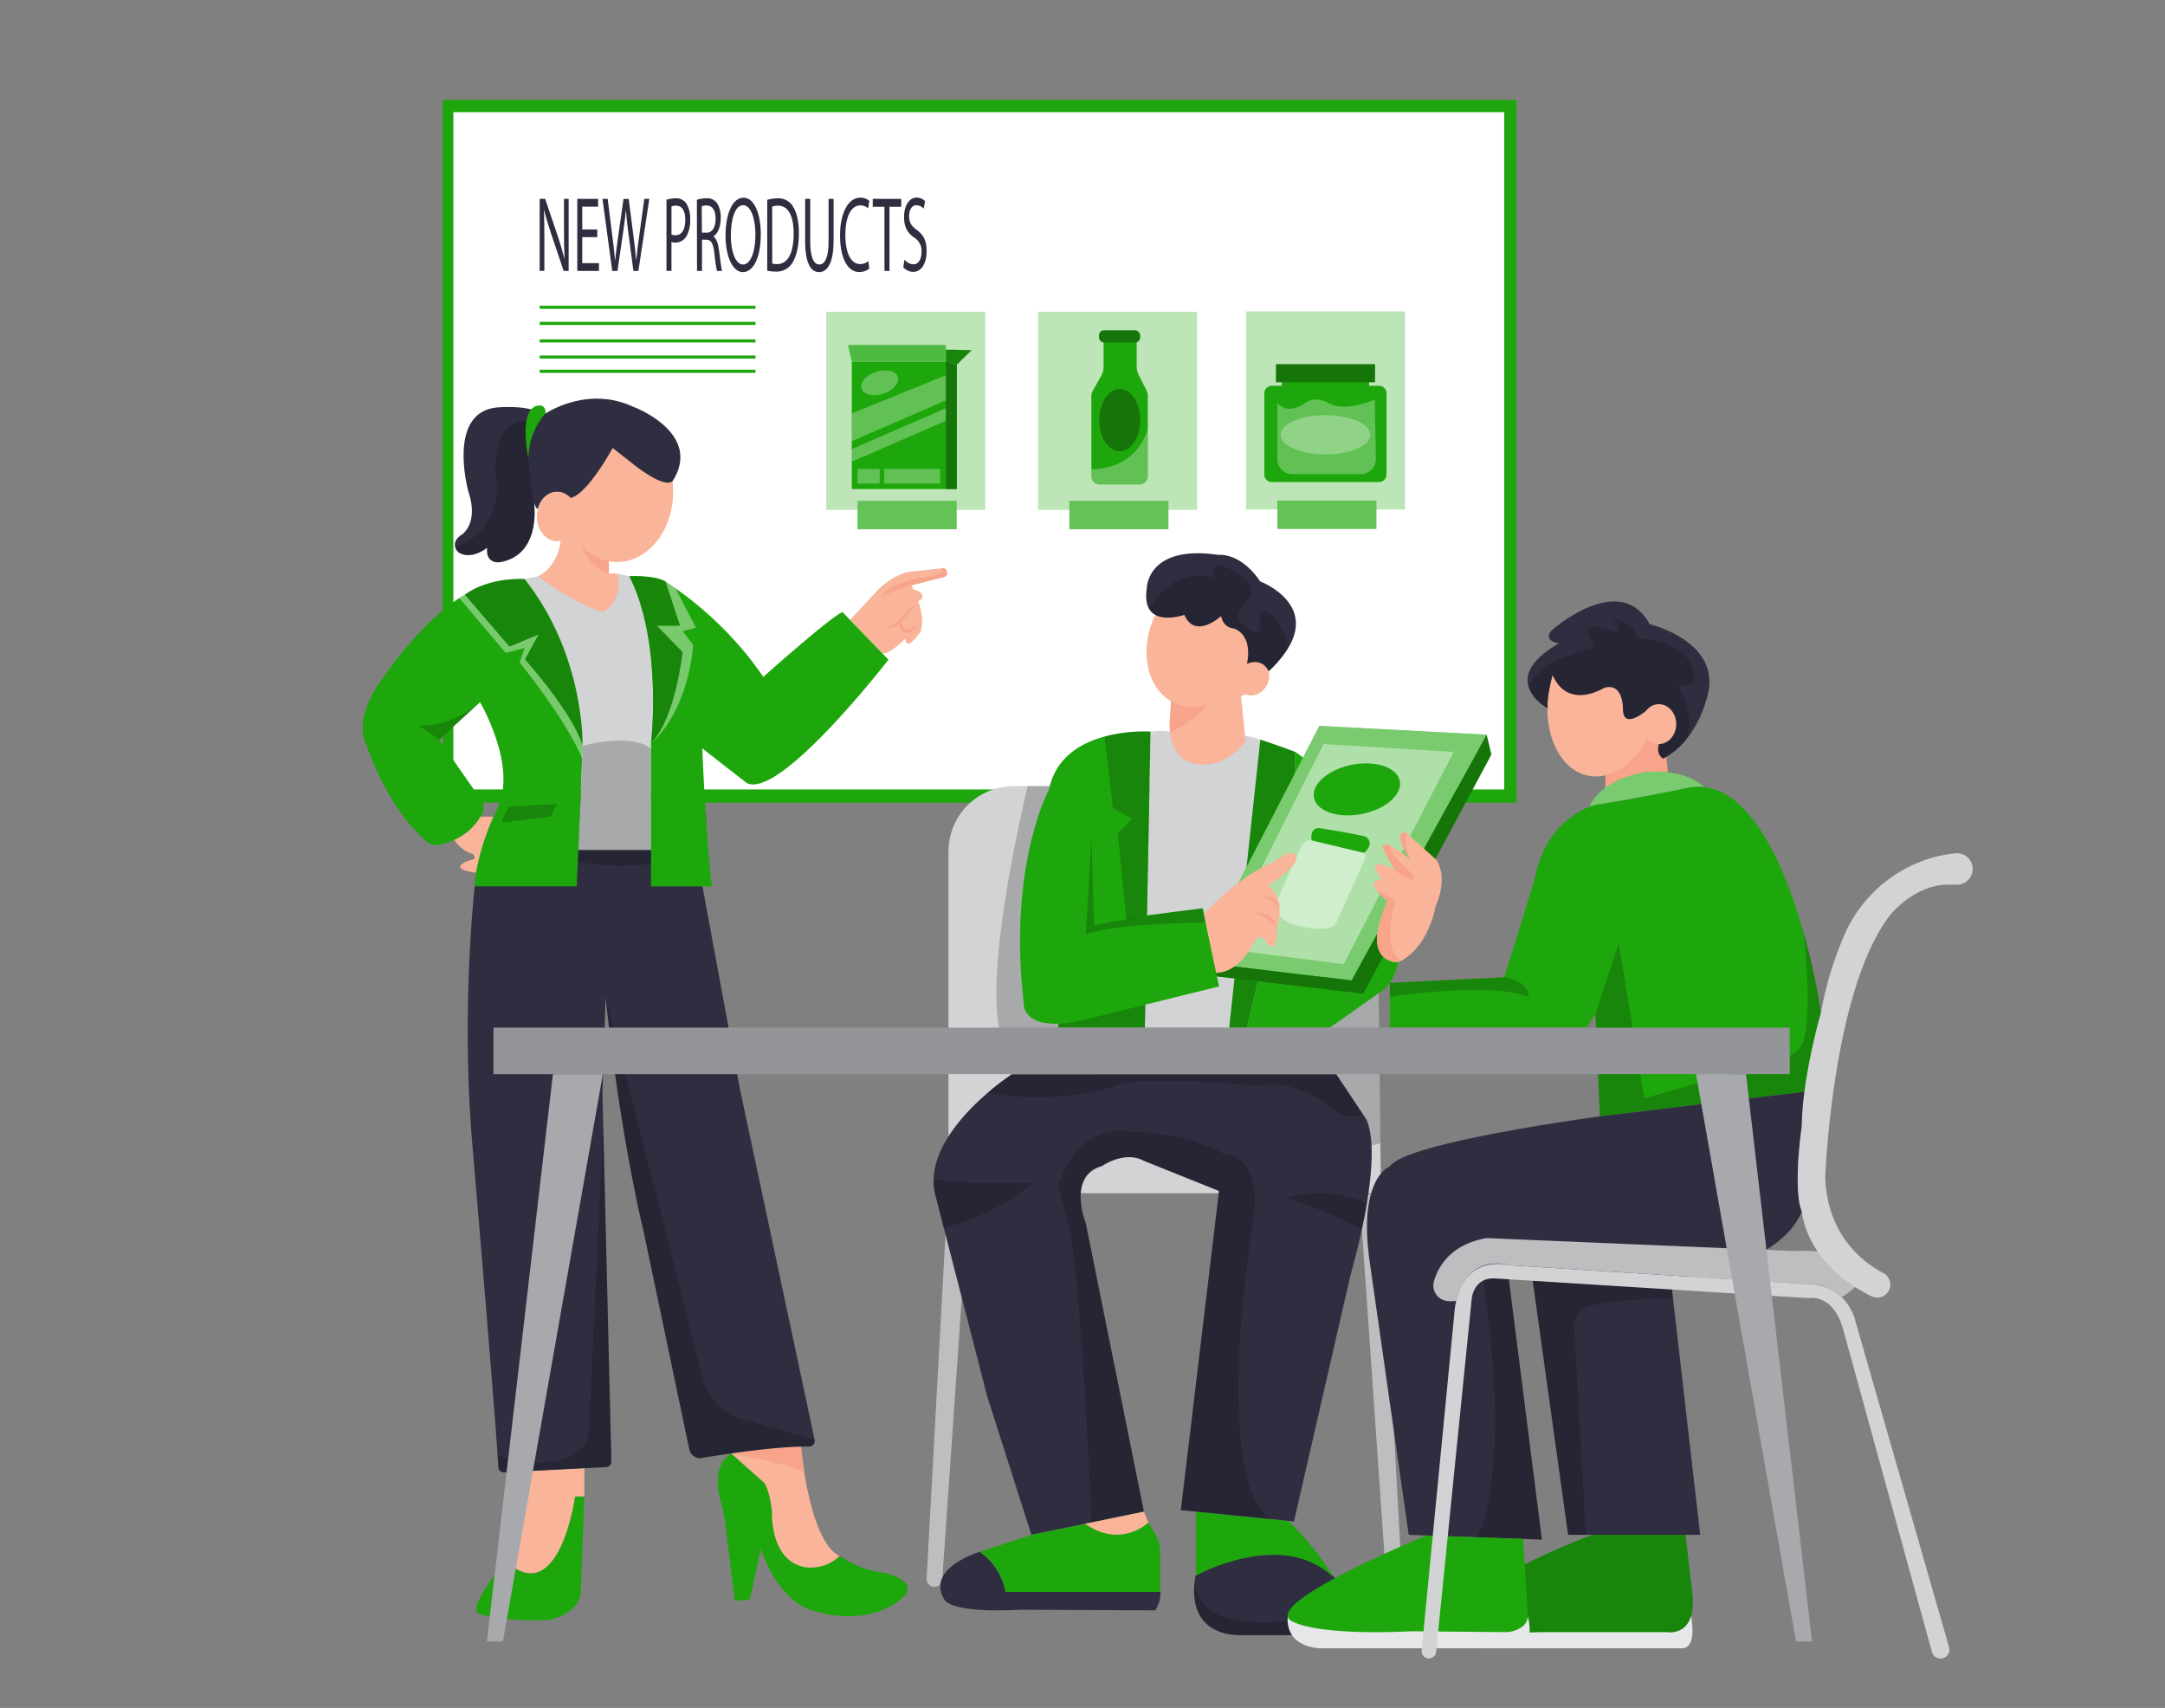  <!DOCTYPE svg PUBLIC "-//W3C//DTD SVG 1.1//EN" "http://www.w3.org/Graphics/SVG/1.1/DTD/svg11.dtd">
<svg id="a4b1245f-fd64-4114-b9d5-89f6fc4152d0" data-name="Layer 1" xmlns="http://www.w3.org/2000/svg" width="865.76" height="682.89" viewBox="0 0 865.76 682.89">
<rect x="0" y="0" width="865.76" height="682.89" fill="#808080" stroke="none"/>
<defs>
<style xmlns="http://www.w3.org/1999/xhtml">*, ::after, ::before { box-sizing: border-box; }
img, svg { vertical-align: middle; }
</style>
<style xmlns="http://www.w3.org/1999/xhtml">*, body, html { -webkit-font-smoothing: antialiased; }
img, svg { max-width: 100%; }
</style>
</defs>
<rect x="177" y="39.96" width="429.41" height="280.98" fill="#1ea70c" data-primary="true"/>
<rect x="181.3" y="44.84" width="420.22" height="270.8" fill="#fff"/>
<rect x="330.4" y="124.65" width="63.6" height="79.2" fill="#1ea70c" opacity="0.29" data-primary="true"/>
<polygon points="378.23 139.78 388.54 140.01 382.6 145.83 378.23 144.65 378.23 139.78" fill="#1ea70c" data-primary="true"/>
<polygon points="378.23 139.78 388.54 140.01 382.6 145.83 378.23 144.65 378.23 139.78" opacity="0.2"/>
<rect x="415.1" y="124.65" width="63.6" height="79.2" fill="#1ea70c" opacity="0.29" data-primary="true"/>
<rect x="498.25" y="124.5" width="63.6" height="79.2" fill="#1ea70c" opacity="0.29" data-primary="true"/>
<path d="M215.81,108.33V79.51H218l4.94,14.58c1.15,3.38,2,6.41,2.77,9.36l.05,0c-.19-3.85-.23-7.35-.23-11.84V79.51h1.87v28.82h-2L220.48,93.7c-1.08-3.2-2.11-6.5-2.88-9.62l-.07,0c.11,3.63.16,7.09.16,11.88v12.32Z" fill="#2f2e41" data-secondary="true"/>
<path d="M238.84,94.82h-6v10.39h6.68v3.12h-8.67V79.51h8.33v3.12h-6.34v9.11h6Z" fill="#2f2e41" data-secondary="true"/>
<path d="M244.83,108.33l-3.91-28.82H243l1.83,14.58c.46,3.59.87,7.18,1.14,10h.05c.25-2.86.73-6.28,1.25-10l2.06-14.54h2.08l1.88,14.62c.43,3.42.85,6.84,1.07,9.88h.05c.32-3.16.75-6.37,1.24-10l2-14.54h2l-4.37,28.82H253.3l-2-15c-.48-3.68-.8-6.5-1-9.41h0c-.27,2.87-.62,5.69-1.19,9.41l-2.19,15Z" fill="#2f2e41" data-secondary="true"/>
<path d="M266.52,79.85a12.61,12.61,0,0,1,3.82-.56,4.74,4.74,0,0,1,4.32,2.4,11.8,11.8,0,0,1,1.35,6,13.46,13.46,0,0,1-1.19,6.16A5.21,5.21,0,0,1,270.11,97a3.67,3.67,0,0,1-1.6-.26v11.55h-2Zm2,13.9a3.76,3.76,0,0,0,1.64.3c2.4,0,3.87-2.18,3.87-6.16,0-3.81-1.44-5.65-3.64-5.65a4.62,4.62,0,0,0-1.87.3Z" fill="#2f2e41" data-secondary="true"/>
<path d="M278.68,79.89a11.6,11.6,0,0,1,3.82-.6A4.64,4.64,0,0,1,287,81.65a10.89,10.89,0,0,1,1.21,5.47c0,3.8-1.28,6.33-2.9,7.35v.13c1.19.77,1.9,2.82,2.26,5.82.51,4,.87,6.8,1.19,7.91h-2.06a63.89,63.89,0,0,1-1-6.89c-.46-4-1.28-5.47-3.09-5.6h-1.88v12.49h-2Zm2,13.13h2c2.13,0,3.47-2.18,3.47-5.47,0-3.72-1.44-5.35-3.54-5.39a4.63,4.63,0,0,0-2,.34Z" fill="#2f2e41" data-secondary="true"/>
<path d="M304.23,93.62c0,9.92-3.22,15.18-7.16,15.18s-6.93-5.9-6.93-14.63c0-9.15,3-15.13,7.16-15.13S304.23,85.07,304.23,93.62Zm-12,.47c0,6.16,1.78,11.67,4.92,11.67s4.94-5.43,4.94-12c0-5.73-1.61-11.72-4.92-11.72S292.27,87.76,292.27,94.09Z" fill="#2f2e41" data-secondary="true"/>
<path d="M306.81,79.89a15.82,15.82,0,0,1,4.24-.6,6.72,6.72,0,0,1,6.24,3.6c1.37,2.35,2.17,5.68,2.17,10.34s-.78,8.56-2.22,11.21a7.41,7.41,0,0,1-6.81,4.15,17,17,0,0,1-3.62-.35Zm2,25.49a7,7,0,0,0,2,.21c4.25,0,6.56-4.45,6.56-12.23,0-6.8-2-11.12-6.24-11.12a6.2,6.2,0,0,0-2.34.39Z" fill="#2f2e41" data-secondary="true"/>
<path d="M324,79.51V96.57c0,6.46,1.53,9.19,3.59,9.19,2.28,0,3.75-2.82,3.75-9.19V79.51h2v16.8c0,8.85-2.49,12.49-5.83,12.49-3.16,0-5.54-3.38-5.54-12.32v-17Z" fill="#2f2e41" data-secondary="true"/>
<path d="M347.62,107.39a6.19,6.19,0,0,1-4.08,1.37c-4.34,0-7.61-5.14-7.61-14.59,0-9,3.27-15.13,8.05-15.13a5.26,5.26,0,0,1,3.66,1.28l-.48,3a4.6,4.6,0,0,0-3.11-1.2c-3.62,0-6,4.32-6,11.89,0,7,2.18,11.58,5.93,11.58a5,5,0,0,0,3.24-1.19Z" fill="#2f2e41" data-secondary="true"/>
<path d="M353.68,82.67H349V79.51H360.4v3.16h-4.71v25.66h-2Z" fill="#2f2e41" data-secondary="true"/>
<path d="M361.7,103.8a5,5,0,0,0,3.57,1.88c2,0,3.23-2,3.23-4.92A6.2,6.2,0,0,0,365.59,95c-2.51-1.67-4.07-4.11-4.07-8.17,0-4.49,2-7.82,5-7.82a4.57,4.57,0,0,1,3.4,1.41l-.54,3a4.26,4.26,0,0,0-2.93-1.36c-2.11,0-2.91,2.35-2.91,4.31,0,2.7.94,4,3.07,5.56,2.61,1.89,3.93,4.24,3.93,8.47,0,4.45-1.76,8.3-5.39,8.3a5.44,5.44,0,0,1-3.94-1.84Z" fill="#2f2e41" data-secondary="true"/>
<rect x="215.81" y="122.23" width="86.31" height="1.25" fill="#1ea70c" data-primary="true"/>
<rect x="215.81" y="128.69" width="86.31" height="1.25" fill="#1ea70c" data-primary="true"/>
<rect x="215.81" y="135.68" width="86.31" height="1.25" fill="#1ea70c" data-primary="true"/>
<rect x="215.81" y="142.14" width="86.31" height="1.25" fill="#1ea70c" data-primary="true"/>
<rect x="215.81" y="147.83" width="86.31" height="1.25" fill="#1ea70c" data-primary="true"/>
<rect x="340.62" y="144.65" width="37.61" height="50.88" fill="#1ea70c" data-primary="true"/>
<polygon points="340.62 144.65 339.11 137.94 378.23 137.94 378.23 144.65 340.62 144.65" fill="#1ea70c" data-primary="true"/>
<polygon points="340.62 144.65 339.11 137.94 378.23 137.94 378.23 144.65 340.62 144.65" fill="#fff" opacity="0.22"/>
<polygon points="378.23 195.53 382.6 195.53 382.6 145.83 378.23 144.65 378.23 195.53" fill="#1ea70c" data-primary="true"/>
<polygon points="378.23 195.53 382.6 195.53 382.6 145.83 378.23 144.65 378.23 195.53" fill="#1ea70c" data-primary="true"/>
<polygon points="378.23 195.53 382.6 195.53 382.6 145.83 378.23 144.65 378.23 195.53" opacity="0.3"/>
<polygon points="340.62 165.31 340.62 176.39 378.23 160.1 378.23 150.03 340.62 165.31" fill="#fff" opacity="0.3"/>
<polygon points="340.62 184.62 340.62 179.58 378.23 163.21 378.23 168.26 340.62 184.62" fill="#fff" opacity="0.3"/>
<ellipse cx="351.78" cy="153.06" rx="7.64" ry="4.6" transform="translate(-29.96 114.99) rotate(-17.82)" fill="#fff" opacity="0.3"/>
<rect x="342.93" y="187.48" width="8.85" height="5.86" fill="#fff" opacity="0.3"/>
<rect x="353.6" y="187.48" width="22.37" height="5.86" fill="#fff" opacity="0.3"/>
<path d="M459,158.53v31.88a3.29,3.29,0,0,1-3.29,3.29h-16a3.28,3.28,0,0,1-3.28-3.29v-32a4.48,4.48,0,0,1,.59-2.23l3.3-5.81a7.34,7.34,0,0,0,1-3.62V135.59h13.23v11a7.26,7.26,0,0,0,.79,3.33l3.1,6.09A5.59,5.59,0,0,1,459,158.53Z" fill="#1ea70c" data-primary="true"/>
<path d="M459,171.57v18.84a3.29,3.29,0,0,1-3.29,3.29h-16a3.28,3.28,0,0,1-3.28-3.29v-2.79C441.78,187.62,454.31,186,459,171.57Z" fill="#fff" opacity="0.3"/>
<ellipse cx="447.78" cy="167.98" rx="8.2" ry="12.47" opacity="0.3"/>
<rect x="342.93" y="200.3" width="39.6" height="11.31" fill="#1ea70c" data-primary="true"/>
<rect x="427.63" y="200.3" width="39.6" height="11.31" fill="#1ea70c" data-primary="true"/>
<rect x="510.79" y="200.14" width="39.6" height="11.31" fill="#1ea70c" data-primary="true"/>
<g opacity="0.31">
<rect x="342.93" y="200.3" width="39.6" height="11.31" fill="#fff"/>
<rect x="427.63" y="200.3" width="39.6" height="11.31" fill="#fff"/>
<rect x="510.79" y="200.14" width="39.6" height="11.31" fill="#fff"/>
</g>
<rect x="439.5" y="132.08" width="16.4" height="4.85" rx="1.94" fill="#1ea70c" data-primary="true"/>
<rect x="439.5" y="132.08" width="16.4" height="4.85" rx="1.94" opacity="0.3"/>
<path d="M551.49,154.25h-4v-5H512.59v5h-4a3,3,0,0,0-3,3v32.5a3,3,0,0,0,3,3h42.87a3,3,0,0,0,3-3v-32.5A3,3,0,0,0,551.49,154.25Z" fill="#1ea70c" data-primary="true"/>
<rect x="510.25" y="145.62" width="39.6" height="7.21" fill="#1ea70c" data-primary="true"/>
<rect x="510.25" y="145.62" width="39.6" height="7.21" opacity="0.3"/>
<path d="M510.79,161.13v22.45a6,6,0,0,0,6,6h27.42a6,6,0,0,0,6-6.15l-.47-23.68s-11.62,5.31-18.65,1.35c0,0-4.83-3.22-9.58.27a10.36,10.36,0,0,1-4.41,1.9A6.3,6.3,0,0,1,510.79,161.13Z" fill="#fff" opacity="0.3"/>
<ellipse cx="530.05" cy="173.84" rx="17.94" ry="7.85" fill="#fff" opacity="0.3"/>
<path d="M676.21,646.2s2.63,12.29-3.27,12.83H593.35a10.24,10.24,0,0,1-9.87-13.12l.08-.26Z" fill="#e6e7e8"/>
<path d="M636.75,613.62s-49.77,18.71-53.19,32a4,4,0,0,0,2.37,4.63c3.24,1.39,11,3.06,29.37,2.33h51.47s12.07,2.14,9.92-16.09L674,613.68Z" fill="#1ea70c" data-primary="true"/>
<path d="M636.75,613.62s-49.77,18.71-53.19,32a4,4,0,0,0,2.37,4.63c3.24,1.39,11,3.06,29.37,2.33h51.47s12.07,2.14,9.92-16.09L674,613.68Z" opacity="0.2"/>
<polygon points="641.98 316.84 641.98 307.15 658.58 292.22 665.92 298.14 667.26 311.72 641.98 316.84" fill="#f7a48b"/>
<path d="M635.7,322.52c-5.33,2.08-18.34,9.11-22,29l-12.15,39.19L555.78,393v17.88h78.64l3.58-5.47,1.79,40.93,81.94-9.83s4.29-26,6.44-31.37c0,0-9.65-69.05-37.3-87.08a22.26,22.26,0,0,0-16.89-2.9c-6.06,1.32-17.34,3.59-34.73,6.4A17.9,17.9,0,0,0,635.7,322.52Z" fill="#1ea70c" data-primary="true"/>
<path d="M555.78,393v5.56s39.89-6.16,55.68,0c0,0,0-6.47-9.92-7.81Z" opacity="0.2"/>
<path d="M478.2,630s-5.45,20.57,14,23.53a29.65,29.65,0,0,0,4.42.28h16.63a34,34,0,0,0,9.52-1.33c8.56-2.5,22.51-8.9,10.31-22.33Z" fill="#2f2e41" data-secondary="true"/>
<path d="M478.2,630s-5.45,20.57,14,23.53a29.65,29.65,0,0,0,4.42.28h16.63a34,34,0,0,0,9.52-1.33c8.56-2.5,22.51-8.9,10.31-22.33Z" opacity="0.2"/>
<path d="M478.2,630s-4.32,20.58,31.2,18.56c0,0,32.81-1.52,23.67-18.41l-10.76-11.85-12.51-.92L486,623.73S483.33,622.72,478.2,630Z" fill="#2f2e41" data-secondary="true"/>
<path d="M478.2,604.41V630s34-18.91,54.66.3c.12.1.29,0,.21-.15a124.27,124.27,0,0,0-7.73-10.84,123,123,0,0,0-10.09-11.17Z" fill="#1ea70c" data-primary="true"/>
<path d="M412.49,613.68,391.7,620.5s7.75,3.85,10.4,16H464V621.18a16.31,16.31,0,0,0-2.33-8.42l-2.41-4-1.86-4.33Z" fill="#1ea70c" data-primary="true"/>
<path d="M373.52,634.46h0a3.15,3.15,0,0,0,3.29-2.92l11-158.75-8.55-.62-8.73,159A3.13,3.13,0,0,0,373.52,634.46Z" fill="#bcbec0"/>
<path d="M557.94,639.38h0a3.14,3.14,0,0,1-3.29-2.92l-11-158.75,8.55-.61,8.73,159A3.13,3.13,0,0,1,557.94,639.38Z" fill="#bcbec0"/>
<path d="M552.28,477.09h-173V340.45a26.14,26.14,0,0,1,26.15-26.14H550.28L552,457.1Z" fill="#d1d3d4"/>
<path d="M552,457.1l-8.39,2.14-140-39.07c-15-14.91,7.35-105.86,7.35-105.86h139.3Z" opacity="0.2"/>
<path d="M491.54,410.88h7.07L518,330.11V300.65s-10.65-3.91-14-4.92l-16.49,42.5Z" fill="#1ea70c" data-primary="true"/>
<path d="M491.54,410.88h7.07L518,330.11V300.65s-10.65-3.91-14-4.92l-16.49,42.5Z" opacity="0.2"/>
<path d="M361.3,638.51s-11.84,12.68-36.15,5.52a21.52,21.52,0,0,1-8.36-4.63c-3.77-3.39-9-9.65-12.51-20.08l-4.46,20.31-6,.37L290,609a46,46,0,0,0-1.53-7.54c-1.48-5.05-3.54-15.75,4-20.36l13,11.55s2.05,1.5,3.35,11.56c0,0-1.11,19.57,13.05,22.36a16.92,16.92,0,0,0,14-4.47,40,40,0,0,0,16.81,6.66,18.79,18.79,0,0,1,7,2.34C362.37,632.78,364.67,635.33,361.3,638.51Z" fill="#1ea70c" data-primary="true"/>
<path d="M335.77,622.12a16.92,16.92,0,0,1-14,4.47c-14.16-2.79-13.05-22.36-13.05-22.36-1.3-10.06-3.35-11.56-3.35-11.56l-13-11.55s16.88-2.86,27.89-2.72C320.3,578.4,323.54,616.41,335.77,622.12Z" fill="#f9b499"/>
<path d="M321.63,588.68l-1.33-10.29a199.24,199.24,0,0,0-27.89,2.73S313.45,584.69,321.63,588.68Z" fill="#f7a48b"/>
<path d="M233.68,587v11.35H230s-6.09,45.44-27.87,25.77c0,0,9.62-17.79,8.68-35.95Z" fill="#f9b499"/>
<path d="M202.1,624.16s-16.39,19.9-10.3,21.07c0,0,5.38,3,27.16,2.58,0,0,13.12-2.06,13.35-11.8l1.37-37.62H230S223.65,643.83,202.1,624.16Z" fill="#1ea70c" data-primary="true"/>
<path d="M323.56,578.37c-12.77-.2-34.05,3.09-42.95,4.57a4.34,4.34,0,0,1-4.95-3.39l-18.24-87c-10.32-43.61-15.23-94-15.23-94L240.9,436.8l.33,13.41h0l3.24,134.12a2.21,2.21,0,0,1-2.09,2.25l-40.81,2.09a2.17,2.17,0,0,1-2.3-2.06c-.07-1.24-.17-2.81-.29-4.68-1.88-28.1-9.95-122.7-9.95-122.7-4.9-54.45.8-104.88.8-104.88l9.26-14.55h77.17l4.64,14.55,15,81.15,29.86,140.18A2.22,2.22,0,0,1,323.56,578.37Z" fill="#2f2e41" data-secondary="true"/>
<path d="M231.23,339.81l-.2,4.59s12.3,3.22,29.32,1l0-5.63Z" opacity="0.2"/>
<path d="M215.13,230.44l-5.35,1.07S233.5,258.92,233,301.34l-1.74,38.47h29.14V297.12s4.48-41.67-8.69-66.68l-4.92-1.12Z" fill="#d1d3d4"/>
<path d="M209.78,231.51s-14-1-24,6.33l17.92,20.81,11.41-4.74-5.35,9.75s18.69,20.55,23.18,34.52C233,298.18,234,262.08,209.78,231.51Z" fill="#1ea70c" data-primary="true"/>
<path d="M209.78,231.51s-14-1-24,6.33l17.92,20.81,11.41-4.74-5.35,9.75s18.69,20.55,23.18,34.52C233,298.18,234,262.08,209.78,231.51Z" opacity="0.2"/>
<path d="M339.88,247.86c-15.1,8.57-30.65,31.65-33.5,36a1.55,1.55,0,0,1-1.32.71h0a1.58,1.58,0,0,1-1.58-1.51c-.46-10-9.4-26.34-9.68-26.86a127.87,127.87,0,0,1,11.43,14.51s26.53-23.73,31.66-25.94Z" opacity="0.2"/>
<path d="M339.88,247.86l12-12.81s6.28-5.77,11.92-6.41l13-1.44a1.8,1.8,0,0,1,2,1.79h0a1.8,1.8,0,0,1-1.36,1.75l-13,3.29s6.41,11.27,3.59,18.7c0,0-5.64,8.33-6,2.57,0,0-6,6.28-9.11,6Z" fill="#f9b499"/>
<path d="M351.79,239.15A59.17,59.17,0,0,1,364.47,234l13-3.29s1.87-.37,1-2.77a1.93,1.93,0,0,0-1.68-.77s1.11,2.52-4.15,3.2C372.67,230.4,356.78,231.72,351.79,239.15Z" fill="#f7a48b"/>
<path d="M353.7,250.63a7.34,7.34,0,0,0,3.63-.93,10.15,10.15,0,0,0,2.73-2.49,44.25,44.25,0,0,1,5.82-5.36A44,44,0,0,1,361,248c-.47.45-.88,1-1.44,1.45a6.12,6.12,0,0,1-1.82,1.09A5.38,5.38,0,0,1,353.7,250.63Z" fill="#f7a48b"/>
<path d="M366.46,249.46a5.26,5.26,0,0,1-1.52,2.6,3.59,3.59,0,0,1-1.44.83,3.06,3.06,0,0,1-1.77-.09,3.1,3.1,0,0,1-2-2.68,4.17,4.17,0,0,1,1.08-2.85,7,7,0,0,0-.11,2.71,2.41,2.41,0,0,0,1.43,1.65,2.37,2.37,0,0,0,2.17-.35A11,11,0,0,0,366.46,249.46Z" fill="#f7a48b"/>
<path d="M357.45,236.43s10-2.81,11.43,1.79c0,0,.54,1.67-3,2.64a12.82,12.82,0,0,0-6.53,5.44" fill="#f9b499"/>
<path d="M231.23,339.81,233,298.17s19.78-5.38,27.41,1.33v40.31Z" opacity="0.2"/>
<path d="M244.47,584.34a2.21,2.21,0,0,1-2.09,2.25l-40.81,2.09a2.17,2.17,0,0,1-2.3-2.06c-.07-1.24-.17-2.81-.29-4.68,5.61,1.91,18.23,5.12,29.4.28a11.91,11.91,0,0,0,7.13-10.39l5.72-121.61Z" opacity="0.2"/>
<path d="M323.56,578.37c-12.77-.2-34.05,3.09-42.95,4.57a4.34,4.34,0,0,1-4.95-3.39l-18.24-87c-10.32-43.61-15.23-94-15.23-94l39,152.82a22.27,22.27,0,0,0,17.56,16.53l27,7.79A2.22,2.22,0,0,1,323.56,578.37Z" opacity="0.2"/>
<path d="M308.86,304.41s20.87-27.2,39.28-38.45C348.14,266,329.47,289,308.86,304.41Z" fill="#fff" opacity="0.4"/>
<polygon points="271.23 323.91 271.23 328.86 282.54 330.49 282.54 325.15 271.23 323.91" opacity="0.2"/>
<path d="M467.94,292.53a26.61,26.61,0,0,0-7.85,0l-2.28,118.35h33.73L504,295.73a22.63,22.63,0,0,0-6-1.48Z" fill="#d1d3d4"/>
<polygon points="423.21 405.39 423.21 410.88 457.81 410.88 458.07 397.15 423.21 405.39" fill="#1ea70c" data-primary="true"/>
<polygon points="423.21 405.39 423.21 410.88 457.81 410.88 458.07 397.15 423.21 405.39" opacity="0.2"/>
<path d="M531.83,410.88H498.61L518,330.11V300.65s29.1,19.64,35.64,41.94c0,0,14.31,39.53,0,52.86Z" fill="#1ea70c" data-primary="true"/>
<path d="M546.6,481.1c-.63,3.7-1.33,7.3-2.05,10.65-2.19,10.23-4.48,17.95-4.48,17.95l-22.62,98.64-9.52-1-35.72-3.57,15.27-127.59-30.05-12.06c-7.84-4.23-16.79,2.11-16.79,2.11-14.07,3.92-6.44,22.92-6.44,22.92l23.23,115.22-21,4.33-24,4.94L394.69,558l-17.28-67.09-3.23-12.55a22.64,22.64,0,0,1-.85-6.79c.33-13.76,12.54-26.8,21.62-34.62a102.92,102.92,0,0,1,9.7-7.45H534.34l10.82,16.23,1.25,1.87C549.7,455,548.67,468.55,546.6,481.1Z" fill="#2f2e41" data-secondary="true"/>
<path d="M545.16,445.7c-6.27,1.85-10.24-.46-12.24-2.31a32.33,32.33,0,0,0-6.82-4.92c-9-4.67-15.77-5.06-19.33-4.79a53.28,53.28,0,0,1-8.38,0c-48.6-3.88-52.42.64-52.42.64a113.28,113.28,0,0,1-51,2.63,102.92,102.92,0,0,1,9.7-7.45H534.34Z" opacity="0.2"/>
<path d="M472.21,603.81l15.27-127.59-30.05-12.06c-7.84-4.23-16.79,2.11-16.79,2.11-14.07,3.92-6.44,22.92-6.44,22.92l23.23,115.22-21,4.33s-3.48-89.21-8.58-116.68l-4.67-17.27s5.52-24.73,27.67-22.38c0,0,21.75-.39,38.63,9,0,0,16.09-.38,11.38,28.27,0,0-16.55,100.32,7,117.67Z" opacity="0.2"/>
<path d="M546.6,481.1c-.63,3.7-1.33,7.3-2.05,10.65-10.78-6.61-30.71-13-30.71-13,19.63-4.71,32.75,2.39,32.75,2.39Z" opacity="0.2"/>
<path d="M413.29,472.74a86.89,86.89,0,0,1-35.88,18.14l-3.23-12.55a22.64,22.64,0,0,1-.85-6.79A228.39,228.39,0,0,0,413.29,472.74Z" opacity="0.2"/>
<path d="M457.43,604.41l1.86,4.33s-11,10.63-25.37.52Z" fill="#f9b499"/>
<path d="M391.7,620.5s-21.93,6.52-13.93,19.27c0,0,2.08,5.33,30.53,3.85l53.66.26a12.55,12.55,0,0,0,2.07-7.37H402.1S400.6,626.43,391.7,620.5Z" fill="#2f2e41" data-secondary="true"/>
<polygon points="527.59 290.23 594.48 293.75 540.5 392.03 478.89 384.7 527.59 290.23" fill="#1ea70c" data-primary="true"/>
<polygon points="527.59 290.23 594.48 293.75 540.5 392.03 478.89 384.7 527.59 290.23" fill="#fff" opacity="0.41"/>
<polygon points="596.39 301.68 594.48 293.75 540.5 392.03 478.89 384.7 486.65 390.41 545.16 397.32 596.39 301.68" fill="#1ea70c" data-primary="true"/>
<polygon points="596.39 301.68 594.48 293.75 540.5 392.03 478.89 384.7 486.65 390.41 545.16 397.32 596.39 301.68" opacity="0.3"/>
<polygon points="529.31 297.49 488.25 379.18 537.29 385.52 581.33 300.65 529.31 297.49" fill="#fff" opacity="0.41"/>
<path d="M519.68,340s1.07-5.19,6.43-3.76c4.13,1.1,14.18,3.4,18.59,4.4a1.8,1.8,0,0,1,1.24,2.5l-11.78,26.17s-2.3,4-14.48.92c0,0-12.51-2.13-8.68-10.91Z" fill="#fff" opacity="0.41"/>
<path d="M524.53,336a5.89,5.89,0,0,1,.13-3.07,2.83,2.83,0,0,1,3.13-1.8c3.69.57,12.53,2,17.68,3.21a3,3,0,0,1,2,4.15,9,9,0,0,1-2,2.54Z" fill="#1ea70c" data-primary="true"/>
<ellipse cx="542.59" cy="315.64" rx="17.49" ry="10.04" transform="translate(-49.96 108.48) rotate(-10.92)" fill="#1ea70c" data-primary="true"/>
<path d="M635.7,322.52s2.95-9.89,21.17-13.6c0,0,15.21-2.58,24.59,5.7a26.41,26.41,0,0,0-7.48.54s-22.18,4.59-34.73,6.4A29.84,29.84,0,0,0,635.7,322.52Z" fill="#1ea70c" data-primary="true"/>
<path d="M635.7,322.52s2.95-9.89,21.17-13.6c0,0,15.21-2.58,24.59,5.7a26.41,26.41,0,0,0-7.48.54s-22.18,4.59-34.73,6.4A29.84,29.84,0,0,0,635.7,322.52Z" fill="#fff" opacity="0.41"/>
<path d="M647.31,377.21,638,405.41l1.79,40.93,81.94-9.83s3.44-22.94,6.44-31.37a215.13,215.13,0,0,0-7-32.29s3.53,27.86.4,42a10.86,10.86,0,0,1-7.63,8l-56.39,16.32Z" opacity="0.2"/>
<path d="M639.79,446.34s-77.74,10.36-84,20c0,0-13,4.61-8,38.57l15.54,108.77,53.24,1.9L603.17,509.94l9.64,1.26,14.26,102.48h52.82L668.15,511.62s42.76-4.09,52.41-27.2c0,0-3.59-10.65,0-34.24l1.17-13.67Z" fill="#2f2e41" data-secondary="true"/>
<path d="M627.07,613.68l7.12-.06-4.71-83.3a7.78,7.78,0,0,1,5.38-7.84C640,520.81,650,519.2,669,519.31l-.89-7.69-55.34-.42Z" opacity="0.2"/>
<path d="M590.89,614.66l25.7.92L603.17,509.94s-6.15-2.52-10.41,0C592.76,509.94,605.27,580.82,590.89,614.66Z" opacity="0.2"/>
<path d="M582.36,520.1a11.23,11.23,0,0,1-4.2,0,6.23,6.23,0,0,1-4.69-7.94c1.61-5.55,6.47-14.6,21-17.14l122.93,5.19s30.15-1.67,26.52,11c0,0-.2,3.07-7.45,7.44a18.62,18.62,0,0,0-14.75-5.28l-118-7.5S587.16,500.47,582.36,520.1Z" fill="#bcbec0"/>
<path d="M720.56,484.42s1.16,20.76,27.83,33.87a5.22,5.22,0,0,0,6.82-2.06h0A5.21,5.21,0,0,0,753.1,509c-7.93-4.19-22.52-15-23.2-38.47,0,0,2.82-75.13,26.06-104.8,0,0,8.94-11.2,21.8-12h4.79a6.3,6.3,0,0,0,6.3-6.3h0a6.31,6.31,0,0,0-7-6.26,53.18,53.18,0,0,0-6.69,1.12,54.92,54.92,0,0,0-37.42,31.09,140.14,140.14,0,0,0-9.61,31.79s-7.45,25.57-7.61,45C720.56,450.18,716.79,476.08,720.56,484.42Z" fill="#d1d3d4"/>
<path d="M515,646.2s-2.07,11.49,12.4,12.83h78.26a6,6,0,0,0,6-5.42,25.84,25.84,0,0,0-.61-7.18Z" fill="#e6e7e8"/>
<path d="M215.13,230.44s8.86-3.79,9.2-16.38l3.58-2.24,15.58,12.59v4.91h3.27S250,239.88,241,244.77C241,244.77,231.44,242.56,215.13,230.44Z" fill="#f9b499"/>
<path d="M243.36,222l.13,7.33s-7.57-1-12.26-13.61Z" fill="#f7a48b"/>
<ellipse cx="246.76" cy="196.62" rx="22.43" ry="28.09" fill="#f9b499"/>
<path d="M269.19,192s-1.55,4.47-15-5.67L245,179.11s-10.05,18.59-16.9,20a7.22,7.22,0,0,0-5.31-2.45c-3.54,0-6.55,2.8-7.63,6.7,0,0-.73.65-1.61-2.57.2,1.39,2.7,21.24-13.65,24,0,0-5.73,1-5.07-5.78,0,0-5.46,4.5-10.47,2.39a3.84,3.84,0,0,1-1.72-5.83,8,8,0,0,1,2.07-1.84s6.82-4.35,2.64-17c0,0-8.9-31.6,11.18-33.79,0,0,10.76-1.1,16.63,1.75l3,.66s16.72-11.42,35.21-2.62C253.34,162.62,280.86,173,269.19,192Z" fill="#2f2e41" data-secondary="true"/>
<path d="M199.86,224.7s-5.73,1.06-5.07-5.78c0,0-5.46,4.51-10.47,2.39a4,4,0,0,1-2.29-2.49,12.25,12.25,0,0,0,1.2-.43,24.59,24.59,0,0,0,15.27-26c-1.1-8.8-.42-24.9,12.6-23.86,0,0-.18,23.55,2.41,32.27v0a.11.11,0,0,0,0,0h0C213.78,202.76,216,222,199.86,224.7Z" opacity="0.2"/>
<path d="M211.31,183.29s-4.25-19.8,3.82-21.13c0,0,3.23-.66,3,3.08A27.68,27.68,0,0,0,211.31,183.29Z" fill="#1ea70c" data-primary="true"/>
<path d="M230.82,206.49c0,5.46-3.6,9.89-8.06,9.89s-8.07-4.43-8.07-9.89a11.35,11.35,0,0,1,.44-3.17c1.08-3.9,4.09-6.7,7.63-6.7a7.22,7.22,0,0,1,5.31,2.45A10.87,10.87,0,0,1,230.82,206.49Z" fill="#f9b499"/>
<path d="M233,298.17l-.21,5.13-1.47,35.35-.7,15.71H189.83c.28-13.79,9.12-31.25,9.12-31.25,8.05-16.89-7-42.36-7-42.36l-16.36,15L192.52,320a5.13,5.13,0,0,1,.37,5.22c-4.65,9.27-13.59,11.9-17.85,12.63a5.16,5.16,0,0,1-4.18-1.16c-16.2-13.56-24.19-38.51-24.19-38.51-6.17-12.06,7-27.88,7-27.88,13.6-19.36,25.28-28.13,30-31.16,1-.66,1.72-1,2-1.21l.16-.09,17.92,20.82,11.41-4.74-5.34,9.75C228.72,285,232.72,297.39,233,298.14Z" fill="#1ea70c" data-primary="true"/>
<path d="M233,298.17l-.21,5.13c-6.21-15.35-25-38.45-25-38.45l2.08-5.8-7.67,2-18.5-21.91,2-1.21.16-.09,17.92,20.82,11.41-4.74-5.34,9.75C228.72,285,232.72,297.39,233,298.14Z" fill="#fff" opacity="0.4"/>
<path d="M175.62,295.76l-8.1-5.67s11.76,1.45,24.46-9.34Z" opacity="0.2"/>
<path d="M181.71,335.8a12.59,12.59,0,0,0,7.28,5.61s2,1.81-.21,2.32a12.22,12.22,0,0,0-2.88,1c-2.19,1.13-4.15,3.05,4.42,4.2a99.34,99.34,0,0,1,7-22.4h-5.19A22.65,22.65,0,0,1,181.71,335.8Z" fill="#f9b499"/>
<polygon points="203.39 322.54 200.37 328.86 220.14 326.56 222.76 321.44 203.39 322.54" opacity="0.2"/>
<path d="M468.65,274l-.71,12.37s-3.11,19.33,13,19.28c0,0,8.87,1.34,17.18-9.38l-1.87-18s2.14,0,3.75-2.95l-10.46-7Z" fill="#f9b499"/>
<path d="M468.41,278.3l-.47,8.1a28.85,28.85,0,0,0,0,6.13s8-2.27,14.67-10.85l-8.91-5.36Z" fill="#f7a48b"/>
<ellipse cx="480.96" cy="255.7" rx="27.78" ry="21.4" transform="translate(57.44 598.25) rotate(-66.96)" fill="#f9b499"/>
<ellipse cx="501.23" cy="271.23" rx="7.1" ry="6.03" transform="translate(15.72 569.69) rotate(-60)" fill="#f9b499"/>
<path d="M515,259.33a45.88,45.88,0,0,1-7.69,9.08s-2.18-5.7-8.67-3c0,0,2.9-11.11-5.33-14.18,0,0-4,0-5-4.93,0,0-10.34,9.6-14.7-.47,0,0-10.61,3.73-14.14-2.48-1-1.74-1.43-4.25-.91-7.86,0,0-.23-17.86,28.67-13.63,0,0,8.7-1.18,16.69,10.58C503.87,232.49,526.39,240.84,515,259.33Z" fill="#2f2e41" data-secondary="true"/>
<path d="M515,259.33a45.88,45.88,0,0,1-7.69,9.08s-2.18-5.7-8.67-3c0,0,2.9-11.11-5.33-14.18,0,0-4,0-5-4.93,0,0-10.34,9.6-14.7-.47,0,0-10.61,3.73-14.14-2.48,0,0,9.43-17.49,26.12-12.32,0,0-2.11-6.58,4.7-4.23,0,0,15.33,6.1,8.38,13.62,0,0-6.27,6.12-1.8,8.94,0,0,5.38,5.64,7.15,2.11,0,0-2.21-10.81,4.37-5.64A20.37,20.37,0,0,1,515,259.33Z" opacity="0.2"/>
<path d="M487.48,394.4l-56.56,14c-22.82,4.3-21.56-7.62-21.56-7.62-6.34-54.79,10.15-85.22,10.15-85.22,2.65-12.78,12.77-18.54,22.25-21.08A61.82,61.82,0,0,1,460,292.52h.1L458.67,366,481,363.19Z" fill="#1ea70c" data-primary="true"/>
<path d="M460,292.52,458.67,366l-8.22,1.78L447,333.27l5.71-5.83-7.62-4.32-3.36-28.69A61.82,61.82,0,0,1,460,292.52Z" opacity="0.2"/>
<path d="M436.5,334.79l1,35.25s24-5.07,43.44-6.85l1.17,5.59s-37.26.5-47.91,4.81Z" opacity="0.2"/>
<path d="M481.42,365.35s12-13.15,25.27-19.49a40.09,40.09,0,0,0,4.9-2.78c2.26-1.52,5.67-3.27,6.62-.86,0,0,2.85,2.62-11.28,12,0,0,7.41,2.87,3.7,17,0,0,.63,10.29-4,6.19,0,0-1.12-4.56-4.23-1.75a7.63,7.63,0,0,0-1.6,2.18c-1.37,2.66-6.27,10.93-14.48,11.17Z" fill="#f9b499"/>
<path d="M501.23,365a7.52,7.52,0,0,1,3.06.06,9.21,9.21,0,0,1,2.9,1.13,7.55,7.55,0,0,1,2.3,2.13,6.28,6.28,0,0,1,1.14,2.86,19.05,19.05,0,0,0-1.88-2.23,12.5,12.5,0,0,0-2.21-1.7A24.16,24.16,0,0,0,501.23,365Z" fill="#f7a48b"/>
<path d="M505.07,358.77a4.22,4.22,0,0,1,2.2-.2,5.4,5.4,0,0,1,2.1.81A5.09,5.09,0,0,1,511,361a4.52,4.52,0,0,1,.7,2.09c-.54-.52-1-1-1.46-1.48a9.85,9.85,0,0,0-1.5-1.18A15.29,15.29,0,0,0,505.07,358.77Z" fill="#f7a48b"/>
<path d="M574,362.72s-2.51,15.2-13.59,21.41a4.24,4.24,0,0,1-2.77.52c-3.69-.61-12-4.15-2.72-24.35a24.57,24.57,0,0,1-4.61-4.54c-1.32-1.91-1.53-3.79,2.2-4.2,0,0-8.56-10.55,5.48-3.75,0,0-7.85-11.19-3.82-10.09a4.52,4.52,0,0,1,1.88.53,32.27,32.27,0,0,1,7.84,5.43c0,.05.15,0,.1-.08-1.35-1.91-6-8.87-3.17-10.57a1.46,1.46,0,0,1,1.73.19L574,343.41S579.66,349.12,574,362.72Z" fill="#f9b499"/>
<path d="M560.38,384.13a4.24,4.24,0,0,1-2.77.52c-3.69-.61-12-4.15-2.72-24.35a24.57,24.57,0,0,1-4.61-4.54l8,4.29S551.64,379,560.38,384.13Z" fill="#f7a48b"/>
<path d="M564,343.6c-1.35-1.91-6-8.87-3.17-10.57a1.46,1.46,0,0,1,1.73.19S561.06,336.55,564,343.6Z" fill="#f7a48b"/>
<path d="M565.08,351.56c-3,.74-7.12-3.75-7.12-3.75s-7.85-11.19-3.82-10.09a4.52,4.52,0,0,1,1.88.53c-.14,3,5.5,8.28,5.5,8.28C567.25,351,565.08,351.56,565.08,351.56Z" fill="#f7a48b"/>
<ellipse cx="641.32" cy="278.87" rx="31.91" ry="22.07" transform="translate(245.27 855.24) rotate(-79.01)" fill="#f9b499"/>
<path d="M682.27,280a45.15,45.15,0,0,1-7.37,14.89v0a30,30,0,0,1-9.79,8.45s-3-1.57-1.72-5.83l-3-15.13s-11.24,10.72-11.38,1.2c0,0,.3-11-7.64-8.51,0,0-14.28,9.05-20.47-5.14,0,0-2.35,7.83-2,13.23a.07.07,0,0,0-.05,0,21.81,21.81,0,0,1-4-3,4.89,4.89,0,0,1-.39-.4,13.5,13.5,0,0,1-3-4.52c-1.77-4.6-.32-10.91,11.94-18,0,0-6.77-.87-2.74-5.33,0,0,27.11-24.08,39.07-2.31C659.62,249.54,690.19,256.75,682.27,280Z" fill="#2f2e41" data-secondary="true"/>
<path d="M671,274.34a26.29,26.29,0,0,1,3.88,20.51v0a30,30,0,0,1-9.79,8.45s-3-1.57-1.72-5.83l-3-15.13s-11.24,10.72-11.38,1.2c0,0,.3-11-7.64-8.51,0,0-14.28,9.05-20.47-5.14,0,0-2.35,7.83-2,13.23a.07.07,0,0,0-.05,0,13.8,13.8,0,0,1-4-3,4.89,4.89,0,0,1-.39-.4,19.07,19.07,0,0,1-3-4.52s.84-10.37,24.35-15.56c0,0,2.64-1,0-4.62,0,0-5.64-7.92,11.45-2.15,0,0,.51-4.25-2.8-5.59,0,0,9.08.82,9.94,7.74,0,0,22.21.44,23.07,15.58C677.36,270.59,679.38,273.62,671,274.34Z" opacity="0.2"/>
<ellipse cx="663.38" cy="289.52" rx="6.92" ry="7.97" fill="#f9b499"/>
<path d="M570.41,613.93s-70.12,28.75-52.7,34.75c0,0,8.94,5.34,47,3.55l37,.35a11.51,11.51,0,0,0,6.07-1.56,5.82,5.82,0,0,0,3.2-4.59l-1.88-31.1Z" fill="#1ea70c" data-primary="true"/>
<path d="M570.7,663a2.88,2.88,0,0,0,3.58-2.51l14.21-140.9s.54-9.07,9.65-8.42l125.29,7.88s10-2.14,13.94,13.59l35.2,127.9a3.56,3.56,0,0,0,4.23,2.52h0a3.56,3.56,0,0,0,2.61-4.45L742,528.38s-3-15.38-20.29-15l-118-7.5s-20.43-5.73-22.22,20.19l-13,133.9A2.89,2.89,0,0,0,570.7,663Z" fill="#d1d3d4"/>
<rect x="197.34" y="410.88" width="518.36" height="18.59" fill="#939598"/>
<polygon points="718.19 656.3 678.22 429.46 698.21 429.46 724.6 656.3 718.19 656.3" fill="#a7a9ac"/>
<polygon points="201.11 656.3 241.08 429.46 221.1 429.46 194.7 656.3 201.11 656.3" fill="#a7a9ac"/>
<path d="M355.29,263.76S311.6,320.22,298.5,313l-17.67-13.78s1.58,38.55,3.89,55.18H260.31l.06-14.55V297.12s4.63-40.32-8.7-66.68c0,0,10.34-.66,14.51,2.13a140.3,140.3,0,0,1,27.61,23.6v0a127.87,127.87,0,0,1,11.43,14.51s26.53-23.73,31.66-25.94l3,3.1Z" fill="#1ea70c" data-primary="true"/>
<path d="M251.68,230.44s9-.51,14.49,2.13l5.8,17.65h-9.23L273,260.76s-2.37,25-12.65,36.36C260.37,297.12,265.12,256.24,251.68,230.44Z" fill="#1ea70c" data-primary="true"/>
<path d="M251.68,230.44s9-.51,14.49,2.13l5.8,17.65h-9.23L273,260.76s-2.37,25-12.65,36.36C260.37,297.12,265.12,256.24,251.68,230.44Z" opacity="0.2"/>
<path d="M260.37,297.12s13.91-10.21,16.86-39.16L273,252.33l5.29-1.34-8.19-15.78-3.95-2.64,5.8,17.65h-9.23L273,260.76S269.79,288.3,260.37,297.12Z" fill="#fff" opacity="0.4"/>
</svg>